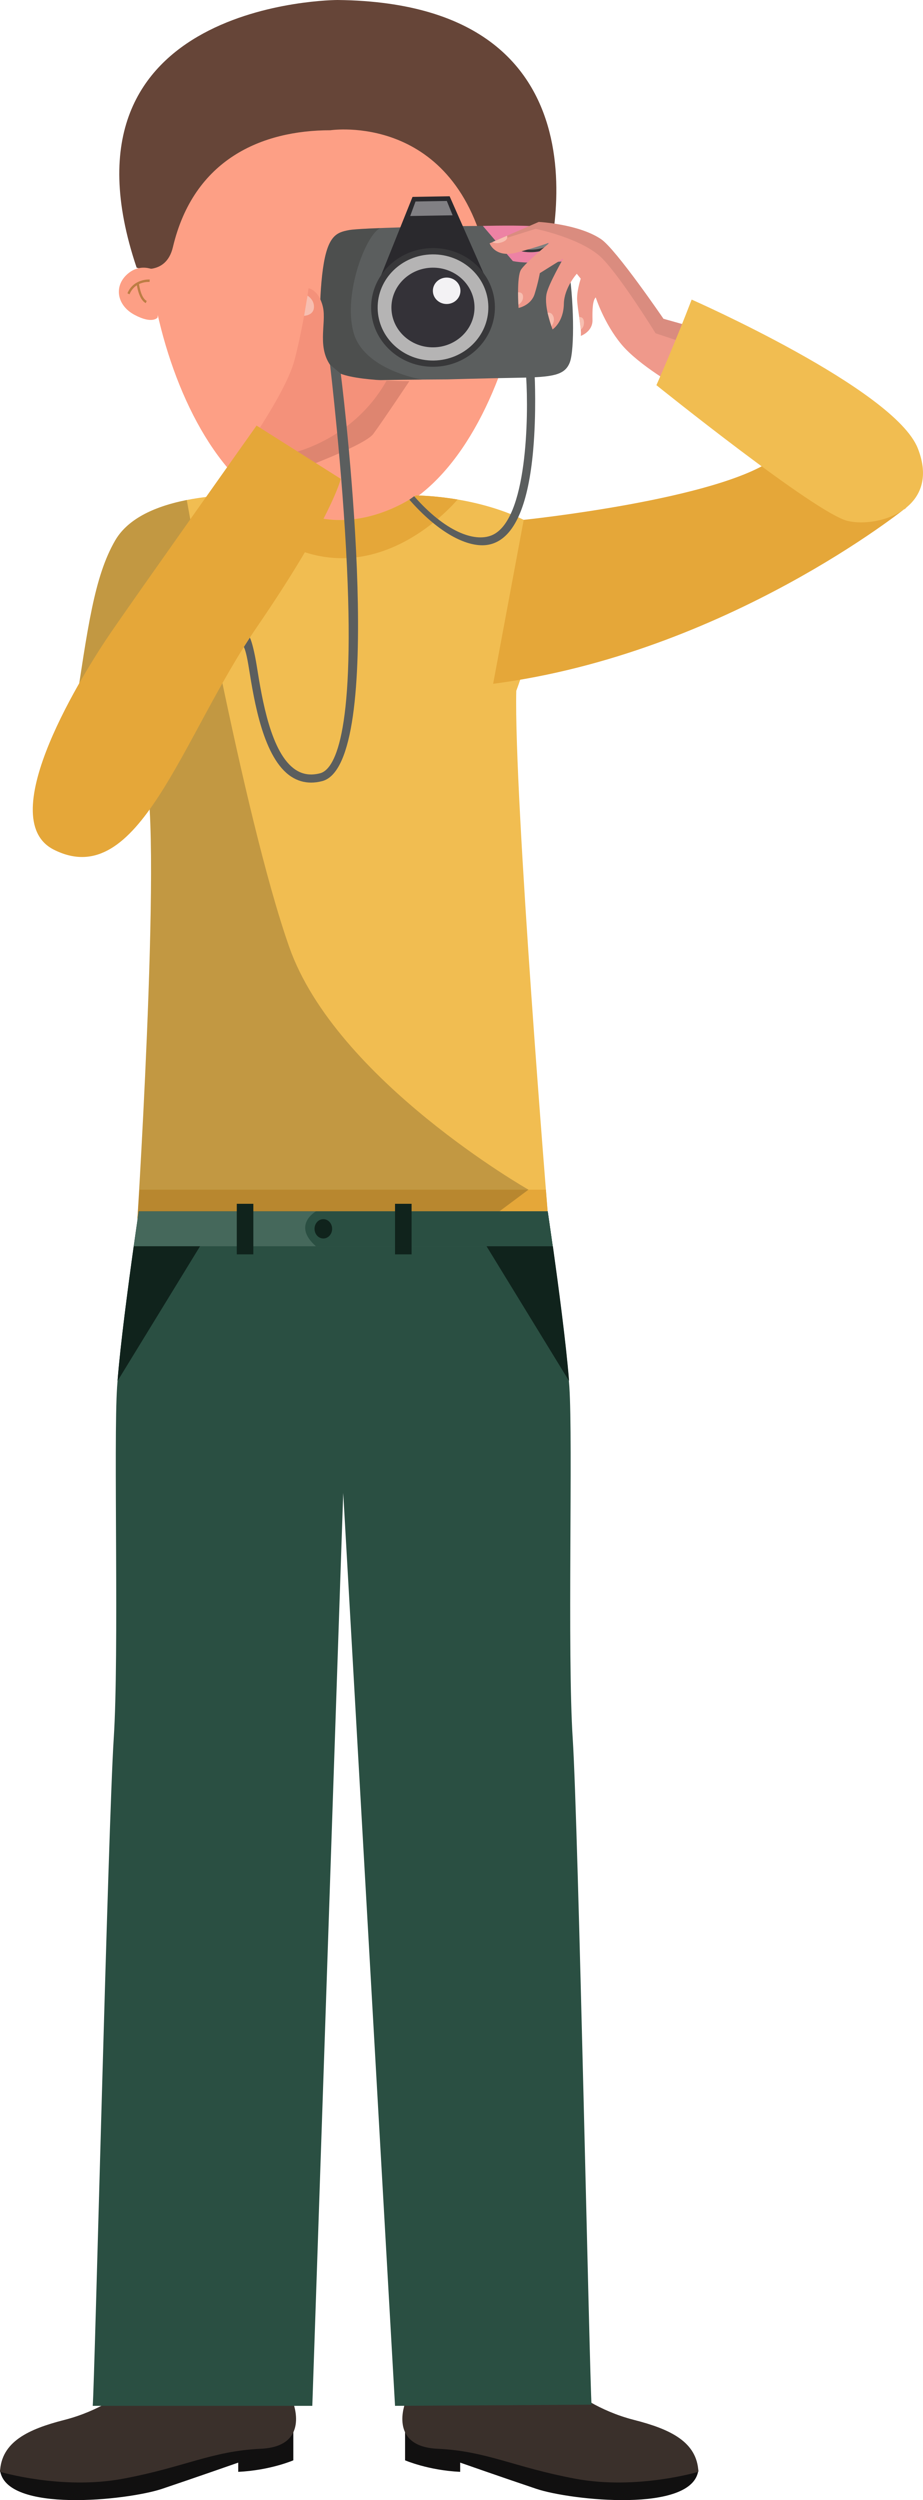 <?xml version="1.0" encoding="utf-8"?>
<!-- Generator: Adobe Illustrator 17.0.0, SVG Export Plug-In . SVG Version: 6.00 Build 0)  -->
<!DOCTYPE svg PUBLIC "-//W3C//DTD SVG 1.1//EN" "http://www.w3.org/Graphics/SVG/1.1/DTD/svg11.dtd">
<svg version="1.1" id="Objects" xmlns="http://www.w3.org/2000/svg" xmlns:xlink="http://www.w3.org/1999/xlink" x="0px" y="0px"
	 width="104.378px" height="282.5px" viewBox="0 0 104.378 282.5" enable-background="new 0 0 104.378 282.5" xml:space="preserve">
<g>
	<g>
		<path fill="#FD9F85" d="M57.925,15.779c-4.451-7.441-15.021-8.45-18.985-8.561V7.217c0,0-0.282-0.012-0.771-0.011
			c-0.488-0.002-0.771,0.011-0.771,0.011v0.001c-3.964,0.111-14.534,1.121-18.985,8.561c-5.53,9.248,1.627,43.155,18.87,43.155
			h1.771C56.298,58.935,63.455,25.027,57.925,15.779z"/>
		<path fill="#664538" d="M15.451,30.245c0,0,3.301,1.068,4.102-2.319c2.353-9.946,10.064-13.208,17.814-13.208
			c0,0,14.25-2.168,17.779,14.986c0.404,1.964,4.093,0.891,6.473,1.143c0,0,9.602-30.499-23.449-30.847
			C38.17,0,5.248,0,15.451,30.245z"/>
		<g>
			<g>
				<path fill="#FD9F85" d="M18.072,30.851c0,0-1.79-1.359-3.516-0.004c-1.725,1.355-1.404,3.621,0.64,4.721
					c2.044,1.099,2.621,0.315,2.621,0.315l0.363-2.881L18.072,30.851z"/>
				<g>
					<g>
						<path fill="#BC7D44" d="M14.643,33.256l-0.233-0.113c0.698-1.682,2.504-1.561,2.522-1.559l-0.019,0.275
							C16.845,31.854,15.268,31.752,14.643,33.256z"/>
					</g>
					<g>
						<path fill="#BC7D44" d="M16.484,34.25c-0.822-0.405-1.026-2.137-1.033-2.211l0.253-0.033c0.003,0.017,0.195,1.652,0.887,1.994
							L16.484,34.25z"/>
					</g>
				</g>
			</g>
		</g>
		<g>
			<g>
				<path fill="#FD9F85" d="M58.104,30.851c0,0,1.79-1.359,3.516-0.004c1.725,1.355,1.404,3.621-0.64,4.721
					c-2.044,1.099-2.621,0.315-2.621,0.315l-0.363-2.881L58.104,30.851z"/>
				<g>
					<g>
						<path fill="#BC7D44" d="M61.533,33.256l0.233-0.113c-0.698-1.682-2.504-1.561-2.522-1.559l0.019,0.275
							C59.331,31.854,60.908,31.752,61.533,33.256z"/>
					</g>
					<g>
						<path fill="#BC7D44" d="M59.691,34.25c0.822-0.405,1.026-2.137,1.033-2.211l-0.253-0.033
							c-0.003,0.017-0.195,1.652-0.887,1.994L59.691,34.25z"/>
					</g>
				</g>
			</g>
		</g>
		<g>
			<g>
				<g>
					<path fill="#F1BD51" d="M30.832,55.986c0,0-14.141-1.246-17.81,5.087c-2.389,4.121-3.111,9.983-4.546,19.323
						c0,0,0.312,5.217,7.438,6.293c2.829,0.428-0.373,51.014-0.373,51.014h46.453c0,0-3.89-47.602-3.61-59.643
						c0,0,6.341-16.649,0.84-19.321c-5.721-2.779-12.203-2.753-12.203-2.753S38.56,62.24,30.832,55.986z"/>
					<path fill="#E5A739" d="M51.744,56.441c0,0-12.4,15.132-26.096-0.313c2.946-0.259,5.184-0.142,5.184-0.142
						c7.728,6.254,16.189,0,16.189,0S49.005,55.98,51.744,56.441L51.744,56.441z"/>
				</g>
				<polygon fill="#E5A739" points="15.542,137.703 61.995,137.703 61.732,134.428 15.778,134.428 				"/>
			</g>
			<path opacity="0.2" fill="#070707" d="M55.37,137.703l4.391-3.275c0,0-21.741-12.365-27.044-27.396
				c-5.303-15.03-11.596-50.533-11.596-50.533H21.12c-3.328,0.656-6.593,1.978-8.098,4.574c-2.389,4.121-3.111,9.983-4.546,19.323
				c0,0,0.312,5.217,7.438,6.293c2.829,0.428-0.373,51.014-0.373,51.014H55.37z"/>
			<g>
				<g>
					<g>
						<g>
							<path fill="#5B5E5E" d="M36.521,30.361c0.527-3.745,1.543-4.098,2.936-4.36c1.395-0.263,10.851-0.423,10.851-0.423
								s9.457-0.159,10.857,0.057c1.402,0.217,2.429,0.533,3.082,4.26c0.655,3.726,0.754,9.616,0.187,11.063
								c-0.566,1.447-1.907,1.661-5.829,1.727c-3.923,0.067-8.006,0.183-8.006,0.183s-4.084,0.021-8.006,0.088
								c-3.923,0.066-5.27-0.103-5.884-1.53C36.093,39.998,35.993,34.107,36.521,30.361z"/>
							<path fill="#ED82A4" d="M64.173,29.493c0,0-4.244,0.423-6.177,0.007l-3.391-3.971c0,0,4.424-0.123,6.314,0.078
								C62.81,25.809,63.317,26.174,64.173,29.493z"/>
							<g>
								
									<ellipse transform="matrix(-1 0.017 -0.017 -1 120.643 54.561)" fill="#38383A" cx="60.093" cy="27.787" rx="1.949" ry="0.702"/>
								
									<ellipse transform="matrix(-1 0.017 -0.017 -1 120.628 53.984)" fill="#7C7F7F" cx="60.087" cy="27.499" rx="1.95" ry="0.703"/>
							</g>
							<polygon fill="#2A292D" points="43.099,31.102 46.651,22.248 48.748,22.213 48.75,22.213 50.847,22.178 54.696,30.906 
								48.86,28.764 							"/>
							<g>
								<g>
									
										<ellipse transform="matrix(-1 0.015 -0.015 -1 98.452 68.764)" fill="#38383A" cx="48.962" cy="34.76" rx="6.998" ry="6.705"/>
									<g>
										
											<ellipse transform="matrix(-1 0.015 -0.015 -1 98.449 68.767)" fill="#B5B4B4" cx="48.961" cy="34.76" rx="6.259" ry="5.997"/>
										
											<ellipse transform="matrix(-1 0.015 -0.015 -1 98.446 68.772)" fill="#343238" cx="48.962" cy="34.76" rx="4.698" ry="4.501"/>
									</g>
								</g>
								
									<ellipse transform="matrix(-1 0.015 -0.015 -1 101.509 64.981)" fill="#F3F2F4" cx="50.505" cy="32.88" rx="1.559" ry="1.493"/>
							</g>
							<polygon fill="#818084" points="46.989,22.77 48.597,22.742 48.921,22.736 50.529,22.71 51.185,24.327 48.949,24.364 
								48.625,24.369 46.389,24.408 							"/>
						</g>
					</g>
					<path opacity="0.2" fill="#141413" d="M39.457,26.001c0.477-0.09,1.893-0.168,3.552-0.23l0,0
						c-1.611,0.713-4.195,7.355-3.052,11.721c1.144,4.363,7.79,5.397,7.793,5.397c-1.47,0.015-3.33,0.036-5.157,0.066
						c-3.923,0.066-5.27-0.103-5.884-1.53c-0.616-1.427-0.716-7.317-0.188-11.064C37.049,26.616,38.064,26.264,39.457,26.001z"/>
				</g>
				<g>
					<path fill="#E5A739" d="M59.225,58.739c0,0,22.312-2.304,28.433-7.005c0,0,13.272,7.832,14.865,5.589
						c0,0-20.375,16.503-46.757,19.945L59.225,58.739z"/>
					<g>
						<g>
							<g>
								<path fill="#EF998B" d="M75.029,36.021c0,0-5.349-7.839-7.049-8.991c-2.555-1.732-7.06-1.951-7.06-1.951l-5.553,2.416
									c0,0,0.604,1.687,3.055,1.046c2.451-0.641,3.805-1.166,3.805-1.166s-2.78,2.282-3.303,3.088
									c-0.524,0.809-0.283,4.335-0.283,4.335s1.412-0.275,1.819-1.582c0.407-1.308,0.586-2.35,0.586-2.35l2.653-1.656
									c0,0-1.687,2.927-1.896,4.009c-0.3,1.557,0.686,4.004,0.686,4.004s1.237-0.793,1.276-2.896
									c0.033-1.816,1.462-3.392,1.462-3.392l0.443,0.552c-0.137,0.438-0.414,1.426-0.41,2.246
									c0.008,1.088,0.527,3.333,0.419,4.222c0,0,1.351-0.47,1.324-1.79c-0.022-1.123,0.003-2.21,0.367-2.561
									c0,0,0.917,2.911,2.895,5.296c1.979,2.387,6.433,4.881,6.433,4.881s3.848-2.793,2.65-6.546L75.029,36.021z"/>
								<path opacity="0.1" fill="#161515" d="M68.169,29.264c2.218,2.315,5.966,8.394,5.966,8.394l5.383,1.793
									c0.11-0.686,0.083-1.43-0.169-2.218l-4.319-1.213c0,0-5.349-7.839-7.049-8.991c-2.555-1.732-7.06-1.951-7.06-1.951
									l-5.553,2.416l5.204-1.638C60.572,25.856,65.951,26.949,68.169,29.264z"/>
							</g>
							<g>
								<path fill="#F1BD51" d="M78.216,33.852c0,0,22.911,10.082,25.571,16.799c2.66,6.717-4.319,9.048-7.92,8.215
									C92.267,58.032,74.23,43.522,74.23,43.522S76.297,38.864,78.216,33.852z"/>
							</g>
						</g>
						<g>
							<path fill="#F7BEB0" d="M55.689,27.354c0,0,0.389,0.278,1.127,0c0.738-0.278,0.516-0.716,0.516-0.716L55.689,27.354z"/>
							<path fill="#F7BEB0" d="M58.621,34.429c0,0,0.53-0.278,0.53-0.873c0-0.595-0.565-0.524-0.565-0.524L58.621,34.429z"/>
							<path fill="#F7BEB0" d="M62.36,36.869c0,0,0.436-0.526,0.222-1.098c-0.215-0.572-0.655-0.422-0.655-0.422L62.36,36.869z"/>
							<path fill="#F7BEB0" d="M65.677,37.246c0,0,0.407-0.236,0.359-0.879c-0.048-0.644-0.532-0.527-0.532-0.527L65.677,37.246z"/>
						</g>
					</g>
				</g>
				<g>
					<g>
						<g>
							<path fill="#F4917A" d="M32.127,55.562l-0.109-1.834c0,0,9.134-3.256,10.197-4.698c1.064-1.442,4.077-5.962,4.077-5.962
								s-7.27,0.041-8.52-1.286c-2.12-2.249-0.8-5.193-1.26-7.121c-0.459-1.927-1.618-2.088-1.618-2.088s-0.552,4.115-1.581,8.086
								c-1.029,3.97-6.56,11.541-6.56,11.541L32.127,55.562z"/>
							<path opacity="0.1" fill="#161515" d="M42.215,49.029c1.064-1.442,4.077-5.962,4.077-5.962S45.167,43.072,43.726,43
								c-3.906,6.949-11.009,8.266-11.009,8.266v2.208C34.868,52.682,41.33,50.229,42.215,49.029z"/>
						</g>
						<g>
							<path fill="#E5A739" d="M29.015,48.088c0,0-13.301,18.762-16.381,23.241c-3.08,4.48-13.583,21.13-6.55,24.679
								c9.626,4.855,14.391-12.638,22.931-25.099c8.541-12.46,9.521-16.801,9.521-16.801L29.015,48.088z"/>
						</g>
					</g>
					<path fill="#F7BEB0" d="M34.772,33.404c0,0,0.794,0.454,0.731,1.355c-0.064,0.9-1.113,0.926-1.113,0.926L34.772,33.404z"/>
				</g>
				<g>
					<g>
						<path fill="#5B5E5E" d="M54.544,61.614c-2.148,0-5.125-1.586-8.252-5.153l0.543-0.391c3.505,3.998,6.812,5.228,8.773,4.416
							c4.036-1.669,4.177-13.509,3.89-17.93l0.965-0.13c0,0,0.213,4.211-0.176,8.522c-0.535,5.926-1.991,9.42-4.328,10.387
							C55.511,61.521,55.038,61.614,54.544,61.614z"/>
					</g>
					<g>
						<path fill="#5B5E5E" d="M35.184,88.431c-0.811,0-1.564-0.226-2.251-0.674c-3.15-2.061-4.181-8.482-4.796-12.32
							c-0.21-1.303-0.39-1.989-0.559-2.332l0.679-1.06c0.232,0.468,0.539,1.701,0.786,3.246c0.592,3.688,1.583,9.859,4.393,11.696
							c0.814,0.532,1.719,0.659,2.764,0.389c1.518-0.395,3.93-3.938,3.039-23.243c-0.513-11.132-1.903-22.813-1.916-22.925
							l1.215,1.023c0.579,4.566,5.15,44.149-2.107,46.033C36,88.376,35.585,88.431,35.184,88.431z"/>
					</g>
				</g>
			</g>
		</g>
		<g>
			<g>
				<g>
					<path fill="#111010" d="M45.808,274.458v3.547c0,0,2.608,1.132,6.232,1.303v-1.043c0,0,4.785,1.678,8.622,2.966
						c3.836,1.289,17.755,2.797,18.316-2.148c0,0-7.396,2.04-14.282,0.547c-6.885-1.493-11.615-3.038-13.806-3.212
						C48.701,276.242,46.77,276.181,45.808,274.458z"/>
					<path fill="#3A302B" d="M65.056,270.32c0,0,2.572,2.082,6.658,3.124c4.088,1.042,7.113,2.472,7.265,5.858
						c0,0-6.961,2.082-13.923,0.781c-6.962-1.302-9.988-3.125-15.589-3.386c-5.6-0.26-3.633-5.207-3.633-5.207L65.056,270.32z"/>
				</g>
				<g>
					<path fill="#111010" d="M33.171,274.458v3.547c0,0-2.607,1.132-6.231,1.303v-1.043c0,0-4.785,1.678-8.622,2.966
						C14.481,282.52,0.563,284.027,0,279.082c0,0,7.398,2.04,14.283,0.547c6.884-1.493,11.615-3.038,13.806-3.212
						C30.277,276.242,32.21,276.181,33.171,274.458z"/>
					<path fill="#3A302B" d="M13.924,270.32c0,0-2.573,2.082-6.658,3.124c-4.087,1.042-7.113,2.472-7.266,5.858
						c0,0,6.962,2.082,13.924,0.781c6.963-1.302,9.989-3.125,15.589-3.386c5.6-0.26,3.633-5.207,3.633-5.207L13.924,270.32z"/>
				</g>
				<g>
					<path fill="#2A4F42" d="M66.897,271.721c-0.208-2.284-1.504-65.67-2.13-75.266c-0.622-9.597,0.035-33.587-0.382-39.756
						c-0.416-6.167-2.444-19.819-2.444-19.819H15.687c0,0-2.03,13.652-2.444,19.819c-0.417,6.169,0.24,30.159-0.383,39.756
						c-0.625,9.596-2.167,73.112-2.374,75.395h24.832l3.496-103.152l5.858,103.152L66.897,271.721z"/>
					<polygon fill="#45685B" points="15.121,140.82 62.508,140.82 61.941,136.88 15.687,136.88 					"/>
					<path fill="#2A4F42" d="M35.725,136.88c0,0-2.73,1.541,0,3.94h26.783l-0.566-3.94H35.725z"/>
					<g>
						<ellipse fill="#10231C" cx="36.564" cy="138.851" rx="0.995" ry="1.093"/>
						<g>
							<rect x="26.777" y="136.024" fill="#10231C" width="1.873" height="5.713"/>
							<rect x="44.672" y="136.024" fill="#10231C" width="1.872" height="5.713"/>
						</g>
					</g>
					<g>
						<path fill="#10231C" d="M15.121,140.82L15.121,140.82c-0.6,4.271-1.5,11.028-1.828,15.185l0.017,0.012l9.311-15.196H15.121z"
							/>
						<path fill="#10231C" d="M62.525,140.82L62.525,140.82c0.598,4.271,1.5,11.028,1.827,15.185l-0.018,0.012l-9.312-15.196H62.525
							z"/>
					</g>
				</g>
			</g>
		</g>
	</g>
</g>
</svg>
